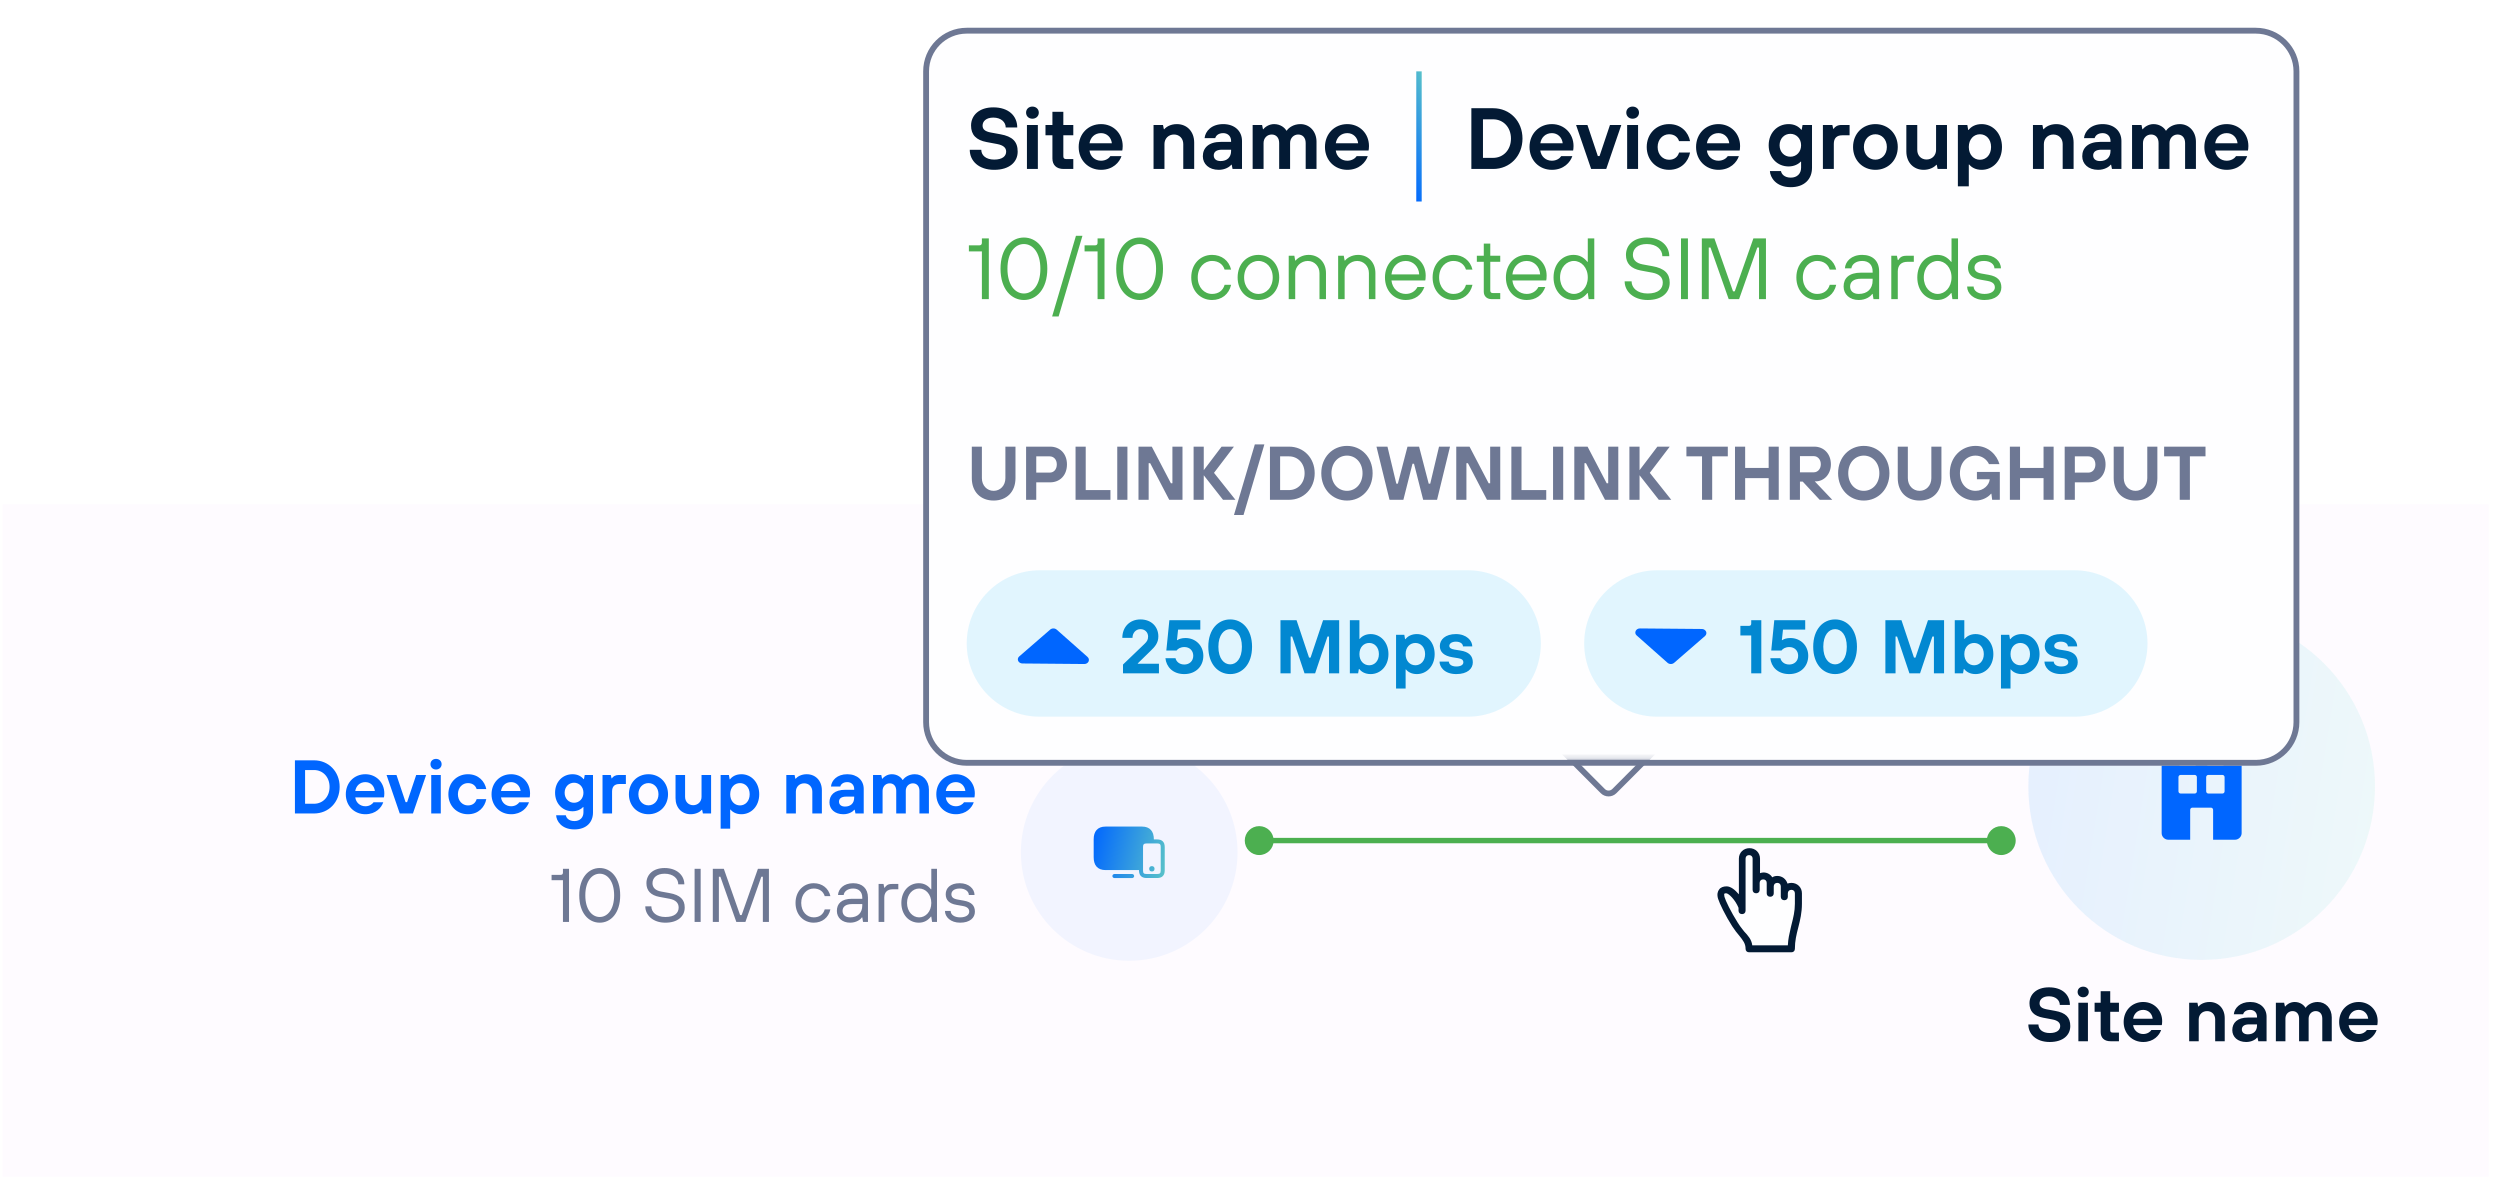 <svg width="427" height="201" viewBox="0 0 427 201" fill="none" xmlns="http://www.w3.org/2000/svg">
<path d="M425.075 86.144H0.444V201.002H425.075V86.144Z" fill="#FEFBFF"/>
<path d="M211.372 125.047H18.947V162.098H211.372V125.047Z" fill="#FEFBFF"/>
<path d="M53.636 138.941C56.123 138.941 58.014 137.022 58.014 134.402C58.014 131.783 56.123 129.864 53.636 129.864H50.373V138.941H53.636ZM52.108 131.523H53.636C55.126 131.523 56.291 132.691 56.291 134.402C56.291 136.114 55.126 137.281 53.636 137.281H52.108V131.523ZM62.405 139.071C64.192 139.071 65.164 137.929 65.462 137.022H63.804C63.597 137.346 63.104 137.709 62.405 137.709C61.498 137.709 60.786 137.074 60.682 136.192H65.578C65.604 136.088 65.643 135.829 65.643 135.518C65.643 133.637 64.244 132.237 62.405 132.237C60.501 132.237 59.063 133.676 59.063 135.66C59.063 137.631 60.501 139.071 62.405 139.071ZM60.682 135.103C60.812 134.247 61.447 133.585 62.405 133.585C63.299 133.585 63.933 134.247 64.024 135.103H60.682ZM70.53 138.941L72.783 132.366H71.087L69.532 137.009H69.273L67.719 132.366H66.022L68.276 138.941H70.53ZM74.471 131.433C75.015 131.433 75.429 131.044 75.429 130.525C75.429 129.993 75.015 129.617 74.471 129.617C73.927 129.617 73.525 129.993 73.525 130.525C73.525 131.044 73.927 131.433 74.471 131.433ZM75.287 138.941V132.366H73.655V138.941H75.287ZM79.923 139.071C81.762 139.071 82.811 137.813 83.057 136.49H81.412C81.244 137.074 80.778 137.566 79.923 137.566C78.99 137.566 78.213 136.801 78.213 135.66C78.213 134.506 78.99 133.754 79.923 133.754C80.778 133.754 81.244 134.247 81.412 134.778H83.057C82.811 133.495 81.762 132.237 79.923 132.237C78.019 132.237 76.581 133.676 76.581 135.66C76.581 137.631 78.019 139.071 79.923 139.071ZM87.297 139.071C89.084 139.071 90.055 137.929 90.353 137.022H88.695C88.488 137.346 87.996 137.709 87.297 137.709C86.39 137.709 85.678 137.074 85.574 136.192H90.47C90.496 136.088 90.535 135.829 90.535 135.518C90.535 133.637 89.136 132.237 87.297 132.237C85.393 132.237 83.955 133.676 83.955 135.66C83.955 137.631 85.393 139.071 87.297 139.071ZM85.574 135.103C85.704 134.247 86.338 133.585 87.297 133.585C88.19 133.585 88.825 134.247 88.916 135.103H85.574ZM98.109 141.664C100.104 141.664 101.283 140.497 101.283 138.772V132.366H99.871L99.741 133.08H99.677C99.275 132.587 98.653 132.237 97.786 132.237C96.102 132.237 94.807 133.533 94.807 135.401C94.807 137.268 96.102 138.565 97.786 138.565C98.602 138.565 99.262 138.215 99.586 137.852H99.651V138.759C99.651 139.654 99.042 140.238 98.109 140.238C97.125 140.238 96.711 139.667 96.646 139.252H94.988C95.027 140.186 95.882 141.664 98.109 141.664ZM98.045 137.113C97.151 137.113 96.439 136.412 96.439 135.401C96.439 134.389 97.151 133.689 98.045 133.689C98.938 133.689 99.651 134.389 99.651 135.401C99.651 136.412 98.938 137.113 98.045 137.113ZM104.542 138.941V135.193C104.542 134.337 104.969 133.909 105.798 133.909H106.899V132.366H105.694C105.086 132.366 104.71 132.626 104.516 132.937H104.451L104.322 132.366H102.91V138.941H104.542ZM110.759 139.071C112.663 139.071 114.1 137.631 114.1 135.66C114.1 133.676 112.663 132.237 110.759 132.237C108.842 132.237 107.417 133.676 107.417 135.66C107.417 137.631 108.842 139.071 110.759 139.071ZM110.759 137.553C109.813 137.553 109.036 136.801 109.036 135.66C109.036 134.506 109.813 133.754 110.759 133.754C111.691 133.754 112.468 134.506 112.468 135.66C112.468 136.801 111.691 137.553 110.759 137.553ZM117.971 139.071C118.865 139.071 119.551 138.682 119.862 138.319H119.927L120.056 138.941H121.455V132.366H119.823V136.101C119.823 136.905 119.227 137.528 118.398 137.528C117.595 137.528 117.012 136.931 117.012 136.101V132.366H115.381V136.322C115.381 137.981 116.468 139.071 117.971 139.071ZM124.716 141.535V138.28H124.781C125.104 138.695 125.739 139.071 126.633 139.071C128.316 139.071 129.676 137.696 129.676 135.66C129.676 133.624 128.316 132.237 126.633 132.237C125.726 132.237 125.066 132.613 124.69 133.106H124.625L124.496 132.366H123.084V141.535H124.716ZM126.387 137.566C125.467 137.566 124.716 136.827 124.716 135.66C124.716 134.48 125.467 133.754 126.387 133.754C127.306 133.754 128.044 134.48 128.044 135.66C128.044 136.827 127.306 137.566 126.387 137.566ZM135.935 138.941V135.219C135.935 134.402 136.531 133.793 137.36 133.793C138.175 133.793 138.745 134.389 138.745 135.219V138.941H140.377V134.999C140.377 133.339 139.289 132.237 137.787 132.237C136.803 132.237 136.155 132.691 135.909 133.002H135.844L135.715 132.366H134.303V138.941H135.935ZM144.04 139.071C144.998 139.071 145.672 138.63 145.918 138.306H145.983L146.112 138.941H147.524V134.752C147.524 133.3 146.449 132.237 144.713 132.237C142.978 132.237 142.032 133.287 141.929 134.337H143.522C143.612 133.974 143.988 133.585 144.713 133.585C145.426 133.585 145.892 134.065 145.892 134.752V134.895H144.351C142.537 134.895 141.67 135.79 141.67 137.048C141.67 138.189 142.576 139.071 144.04 139.071ZM144.325 137.761C143.664 137.761 143.302 137.424 143.302 136.918C143.302 136.425 143.664 136.062 144.519 136.062H145.892V136.257C145.892 137.177 145.309 137.761 144.325 137.761ZM150.745 138.941V135.064C150.745 134.324 151.276 133.793 151.963 133.793C152.623 133.793 153.076 134.26 153.076 135.064V138.941H154.708V135.064C154.708 134.324 155.252 133.793 155.913 133.793C156.586 133.793 157.04 134.26 157.04 135.064V138.941H158.659V134.869C158.659 133.339 157.622 132.237 156.25 132.237C155.239 132.237 154.501 132.768 154.216 133.209H154.151C153.931 132.807 153.297 132.237 152.325 132.237C151.574 132.237 150.952 132.665 150.719 133.002H150.654L150.525 132.366H149.113V138.941H150.745ZM163.261 139.071C165.048 139.071 166.02 137.929 166.318 137.022H164.66C164.453 137.346 163.96 137.709 163.261 137.709C162.354 137.709 161.642 137.074 161.538 136.192H166.434C166.46 136.088 166.499 135.829 166.499 135.518C166.499 133.637 165.1 132.237 163.261 132.237C161.357 132.237 159.92 133.676 159.92 135.66C159.92 137.631 161.357 139.071 163.261 139.071ZM161.538 135.103C161.668 134.247 162.303 133.585 163.261 133.585C164.155 133.585 164.789 134.247 164.88 135.103H161.538Z" fill="#0066FF"/>
<path d="M97.188 157.465V148.387H96.152V149.036C96.152 149.295 96.022 149.425 95.763 149.425H94.209V150.333H96.152V157.465H97.188ZM102.433 157.595C104.311 157.595 105.93 155.974 105.93 152.926C105.93 149.879 104.311 148.258 102.433 148.258C100.555 148.258 98.936 149.879 98.936 152.926C98.936 155.974 100.555 157.595 102.433 157.595ZM102.433 156.622C101.137 156.622 99.972 155.39 99.972 152.926C99.972 150.462 101.137 149.23 102.433 149.23C103.728 149.23 104.893 150.462 104.893 152.926C104.893 155.39 103.728 156.622 102.433 156.622ZM113.647 157.595C115.784 157.595 116.95 156.492 116.95 155.001C116.95 153.639 116.173 152.861 114.359 152.537L112.935 152.278C111.911 152.096 111.445 151.565 111.445 150.851C111.445 149.944 112.157 149.23 113.517 149.23C115.007 149.23 115.849 150.073 115.849 151.046H116.885C116.885 149.49 115.59 148.258 113.517 148.258C111.575 148.258 110.409 149.36 110.409 150.851C110.409 152.148 111.173 152.913 112.611 153.186L114.359 153.51C115.395 153.704 115.913 154.223 115.913 155.001C115.913 155.909 115.266 156.622 113.647 156.622C112.093 156.622 111.251 155.779 111.251 154.807H110.215C110.215 156.298 111.51 157.595 113.647 157.595ZM119.673 157.465V148.387H118.637V157.465H119.673ZM122.784 157.465V149.749H123.043L125.763 157.465H127.317L130.037 149.749H130.296V157.465H131.332V148.387H129.454L126.67 156.298H126.411L123.626 148.387H121.748V157.465H122.784ZM138.985 157.595C140.41 157.595 141.511 156.752 141.834 155.325H140.863C140.604 156.233 139.892 156.687 138.985 156.687C137.819 156.687 136.848 155.714 136.848 154.223C136.848 152.732 137.819 151.759 138.985 151.759C139.892 151.759 140.604 152.213 140.863 153.056H141.834C141.511 151.694 140.41 150.851 138.985 150.851C137.237 150.851 135.877 152.213 135.877 154.223C135.877 156.233 137.237 157.595 138.985 157.595ZM145.204 157.595C146.24 157.595 146.965 157.076 147.211 156.687H147.276L147.406 157.465H148.247V153.315C148.247 151.759 147.276 150.851 145.722 150.851C144.103 150.851 143.196 151.824 143.131 152.861H144.103C144.168 152.278 144.75 151.759 145.722 151.759C146.693 151.759 147.276 152.343 147.276 153.315V153.51H145.528C143.714 153.51 142.937 154.353 142.937 155.585C142.937 156.752 143.844 157.595 145.204 157.595ZM145.204 156.687C144.362 156.687 143.909 156.233 143.909 155.585C143.909 154.936 144.362 154.417 145.528 154.417H147.276V154.677C147.276 155.909 146.499 156.687 145.204 156.687ZM151.036 157.465V153.315C151.036 152.407 151.554 151.889 152.46 151.889H153.432V150.981H152.331C151.619 150.981 151.36 151.24 151.1 151.629H151.036L150.906 150.981H150.064V157.465H151.036ZM156.93 157.595C157.836 157.595 158.484 157.206 159.002 156.557H159.067L159.196 157.465H160.038V148.387H159.067V151.889H159.002C158.484 151.24 157.836 150.851 156.93 150.851C155.246 150.851 153.951 152.213 153.951 154.223C153.951 156.233 155.246 157.595 156.93 157.595ZM156.994 156.687C155.894 156.687 154.922 155.714 154.922 154.223C154.922 152.732 155.894 151.759 156.994 151.759C158.095 151.759 159.067 152.732 159.067 154.223C159.067 155.714 158.095 156.687 156.994 156.687ZM163.988 157.595C165.672 157.595 166.514 156.752 166.514 155.714C166.514 154.677 165.931 154.067 164.636 153.834L163.535 153.639C162.758 153.497 162.499 153.186 162.499 152.732C162.499 152.213 162.952 151.759 163.924 151.759C164.895 151.759 165.478 152.278 165.478 152.861H166.449C166.449 151.824 165.478 150.851 163.924 150.851C162.305 150.851 161.528 151.694 161.528 152.732C161.528 153.756 162.149 154.34 163.341 154.547L164.442 154.742C165.219 154.884 165.543 155.196 165.543 155.714C165.543 156.233 165.024 156.687 163.988 156.687C162.952 156.687 162.369 156.168 162.369 155.585H161.398C161.398 156.622 162.369 157.595 163.988 157.595Z" fill="#6E7894"/>
<g filter="url(#filter0_dd_1682_88049)">
<path d="M192.87 162.098C203.088 162.098 211.372 153.803 211.372 143.572C211.372 133.341 203.088 125.047 192.87 125.047C182.651 125.047 174.367 133.341 174.367 143.572C174.367 153.803 182.651 162.098 192.87 162.098Z" fill="#F2F4FF"/>
<path d="M196.279 146.393C196.279 146.111 196.46 145.93 196.74 145.93C197.02 145.93 197.202 146.111 197.202 146.393C197.202 146.566 197.135 146.67 197.079 146.727C197.022 146.786 196.916 146.855 196.74 146.855C196.565 146.855 196.459 146.786 196.402 146.727C196.344 146.67 196.279 146.566 196.279 146.393Z" fill="white"/>
<path d="M196.279 146.393C196.279 146.111 196.46 145.93 196.74 145.93C197.02 145.93 197.202 146.111 197.202 146.393C197.202 146.566 197.135 146.67 197.079 146.727C197.022 146.786 196.916 146.855 196.74 146.855C196.565 146.855 196.459 146.786 196.402 146.727C196.344 146.67 196.279 146.566 196.279 146.393Z" fill="url(#paint0_linear_1682_88049)"/>
<path d="M197.083 141.373H197.647C198.493 141.373 198.939 141.821 198.939 142.667V146.673C198.939 147.519 198.493 147.967 197.647 147.967H195.835C194.99 147.967 194.543 147.519 194.543 146.673V146.611H188.828C188.149 146.611 187.631 146.41 187.284 146.012C186.961 145.642 186.798 145.106 186.798 144.418V141.367C186.798 140.679 186.961 140.143 187.284 139.775C187.631 139.379 188.151 139.176 188.828 139.176H195.053C195.731 139.176 196.25 139.377 196.597 139.775C196.918 140.145 197.083 140.681 197.083 141.369V141.373ZM198.121 147.152C198.206 147.068 198.248 146.906 198.248 146.675V142.667C198.248 142.205 198.109 142.065 197.647 142.065H195.834C195.384 142.065 195.232 142.217 195.232 142.667V146.675C195.232 146.908 195.275 147.068 195.36 147.152C195.444 147.237 195.603 147.278 195.835 147.278H197.646C197.877 147.278 198.036 147.235 198.121 147.152Z" fill="white"/>
<path d="M197.083 141.373H197.647C198.493 141.373 198.939 141.821 198.939 142.667V146.673C198.939 147.519 198.493 147.967 197.647 147.967H195.835C194.99 147.967 194.543 147.519 194.543 146.673V146.611H188.828C188.149 146.611 187.631 146.41 187.284 146.012C186.961 145.642 186.798 145.106 186.798 144.418V141.367C186.798 140.679 186.961 140.143 187.284 139.775C187.631 139.379 188.151 139.176 188.828 139.176H195.053C195.731 139.176 196.25 139.377 196.597 139.775C196.918 140.145 197.083 140.681 197.083 141.369V141.373ZM198.121 147.152C198.206 147.068 198.248 146.906 198.248 146.675V142.667C198.248 142.205 198.109 142.065 197.647 142.065H195.834C195.384 142.065 195.232 142.217 195.232 142.667V146.675C195.232 146.908 195.275 147.068 195.36 147.152C195.444 147.237 195.603 147.278 195.835 147.278H197.646C197.877 147.278 198.036 147.235 198.121 147.152Z" fill="url(#paint1_linear_1682_88049)"/>
<path d="M193.372 147.281H190.339C190.15 147.281 189.994 147.437 189.994 147.628C189.994 147.818 190.15 147.973 190.339 147.973H193.372C193.562 147.973 193.717 147.818 193.717 147.628C193.717 147.437 193.562 147.281 193.372 147.281Z" fill="white"/>
<path d="M193.372 147.281H190.339C190.15 147.281 189.994 147.437 189.994 147.628C189.994 147.818 190.15 147.973 190.339 147.973H193.372C193.562 147.973 193.717 147.818 193.717 147.628C193.717 147.437 193.562 147.281 193.372 147.281Z" fill="url(#paint2_linear_1682_88049)"/>
</g>
<path d="M212.605 143.572C212.605 144.936 213.71 146.042 215.073 146.042C216.435 146.042 217.54 144.936 217.54 143.572C217.54 142.208 216.435 141.102 215.073 141.102C213.71 141.102 212.605 142.208 212.605 143.572ZM339.347 143.572C339.347 144.936 340.451 146.042 341.814 146.042C343.177 146.042 344.281 144.936 344.281 143.572C344.281 142.208 343.177 141.102 341.814 141.102C340.451 141.102 339.347 142.208 339.347 143.572ZM215.073 144.035H341.814V143.109H215.073V144.035Z" fill="#4CAF50"/>
<path d="M406.572 104.668H345.514V182.474H406.572V104.668Z" fill="#FEFBFF"/>
<path d="M376.044 163.949C392.393 163.949 405.647 150.679 405.647 134.309C405.647 117.938 392.393 104.668 376.044 104.668C359.694 104.668 346.44 117.938 346.44 134.309C346.44 150.679 359.694 163.949 376.044 163.949Z" fill="white"/>
<path d="M376.044 163.949C392.393 163.949 405.647 150.679 405.647 134.309C405.647 117.938 392.393 104.668 376.044 104.668C359.694 104.668 346.44 117.938 346.44 134.309C346.44 150.679 359.694 163.949 376.044 163.949Z" fill="url(#paint3_linear_1682_88049)" fill-opacity="0.1"/>
<path d="M370.336 125.191H381.743C382.332 125.191 382.868 125.723 382.871 126.304V142.313C382.871 142.904 382.344 143.426 381.746 143.426H377.999V138.325C377.999 138.115 377.831 137.946 377.624 137.946H374.459C374.251 137.946 374.083 138.115 374.083 138.325V143.426H370.336C369.738 143.426 369.211 142.907 369.211 142.313V126.304C369.211 125.723 369.748 125.191 370.336 125.191ZM374.85 130.78C375.058 130.78 375.227 130.611 375.227 130.401V127.978C375.227 127.767 375.058 127.599 374.85 127.599H372.456C372.249 127.599 372.08 127.767 372.08 127.978V130.401C372.08 130.609 372.249 130.78 372.456 130.78H374.85ZM379.96 130.401V127.978C379.96 127.767 379.792 127.599 379.585 127.599H377.191C376.983 127.599 376.815 127.767 376.815 127.978V130.401C376.815 130.609 376.983 130.78 377.191 130.78H379.585C379.792 130.78 379.96 130.611 379.96 130.401ZM379.96 135.16V132.734C379.96 132.527 379.792 132.355 379.585 132.355H377.191C376.983 132.355 376.815 132.524 376.815 132.734V135.16C376.815 135.367 376.983 135.539 377.191 135.539H379.585C379.792 135.539 379.96 135.37 379.96 135.16ZM375.227 135.16V132.734C375.227 132.527 375.058 132.355 374.85 132.355H372.456C372.249 132.355 372.08 132.524 372.08 132.734V135.16C372.08 135.367 372.249 135.539 372.456 135.539H374.85C375.058 135.539 375.227 135.37 375.227 135.16Z" fill="#0066FF"/>
<path d="M350.094 177.973C352.399 177.973 353.604 176.78 353.604 175.25C353.604 173.758 352.827 172.98 351.013 172.656L349.589 172.397C348.695 172.228 348.358 171.904 348.358 171.359C348.358 170.711 348.902 170.166 349.964 170.166C351.13 170.166 351.816 170.854 351.816 171.645H353.539C353.539 169.907 352.244 168.636 349.964 168.636C347.84 168.636 346.636 169.829 346.636 171.359C346.636 172.747 347.413 173.538 348.967 173.823L350.495 174.109C351.493 174.29 351.881 174.692 351.881 175.25C351.881 175.898 351.363 176.443 350.094 176.443C348.837 176.443 348.164 175.781 348.164 174.977H346.441C346.441 176.637 347.775 177.973 350.094 177.973ZM355.803 170.335C356.347 170.335 356.761 169.946 356.761 169.427C356.761 168.896 356.347 168.52 355.803 168.52C355.259 168.52 354.857 168.896 354.857 169.427C354.857 169.946 355.259 170.335 355.803 170.335ZM356.619 177.843V171.269H354.987V177.843H356.619ZM361.916 177.843V176.365H360.854C360.556 176.365 360.426 176.235 360.426 175.937V172.812H361.916V171.269H360.426V169.298H358.795V171.269H357.758V172.812H358.795V176.274C358.795 177.247 359.39 177.843 360.465 177.843H361.916ZM366.061 177.973C367.849 177.973 368.82 176.832 369.118 175.924H367.46C367.253 176.248 366.761 176.611 366.061 176.611C365.155 176.611 364.442 175.976 364.339 175.094H369.235C369.26 174.99 369.299 174.731 369.299 174.42C369.299 172.54 367.9 171.139 366.061 171.139C364.157 171.139 362.72 172.578 362.72 174.562C362.72 176.534 364.157 177.973 366.061 177.973ZM364.339 174.005C364.468 173.149 365.103 172.488 366.061 172.488C366.955 172.488 367.59 173.149 367.68 174.005H364.339ZM375.541 177.843V174.122C375.541 173.305 376.137 172.695 376.966 172.695C377.782 172.695 378.352 173.292 378.352 174.122V177.843H379.983V173.901C379.983 172.241 378.896 171.139 377.393 171.139C376.409 171.139 375.761 171.593 375.515 171.904H375.45L375.321 171.269H373.909V177.843H375.541ZM383.646 177.973C384.604 177.973 385.278 177.532 385.524 177.208H385.589L385.718 177.843H387.13V173.655C387.13 172.202 386.055 171.139 384.32 171.139C382.584 171.139 381.639 172.189 381.535 173.24H383.128C383.219 172.877 383.594 172.488 384.32 172.488C385.032 172.488 385.498 172.967 385.498 173.655V173.797H383.957C382.144 173.797 381.276 174.692 381.276 175.95C381.276 177.091 382.182 177.973 383.646 177.973ZM383.931 176.663C383.27 176.663 382.908 176.326 382.908 175.82C382.908 175.328 383.27 174.964 384.125 174.964H385.498V175.159C385.498 176.08 384.915 176.663 383.931 176.663ZM390.351 177.843V173.966C390.351 173.227 390.882 172.695 391.569 172.695C392.229 172.695 392.683 173.162 392.683 173.966V177.843H394.315V173.966C394.315 173.227 394.859 172.695 395.519 172.695C396.193 172.695 396.646 173.162 396.646 173.966V177.843H398.265V173.771C398.265 172.241 397.229 171.139 395.856 171.139C394.846 171.139 394.107 171.671 393.822 172.112H393.758C393.537 171.71 392.903 171.139 391.931 171.139C391.18 171.139 390.559 171.567 390.325 171.904H390.261L390.131 171.269H388.719V177.843H390.351ZM402.867 177.973C404.655 177.973 405.626 176.832 405.924 175.924H404.266C404.059 176.248 403.567 176.611 402.867 176.611C401.961 176.611 401.248 175.976 401.145 175.094H406.04C406.066 174.99 406.105 174.731 406.105 174.42C406.105 172.54 404.706 171.139 402.867 171.139C400.963 171.139 399.526 172.578 399.526 174.562C399.526 176.534 400.963 177.973 402.867 177.973ZM401.145 174.005C401.274 173.149 401.909 172.488 402.867 172.488C403.761 172.488 404.396 173.149 404.486 174.005H401.145Z" fill="#031A34"/>
<g filter="url(#filter1_dd_1682_88049)">
<path d="M385.295 2.777H165.116C161.029 2.777 157.715 6.095 157.715 10.188V121.341C157.715 125.434 161.029 128.752 165.116 128.752H385.295C389.382 128.752 392.696 125.434 392.696 121.341V10.188C392.696 6.095 389.382 2.777 385.295 2.777Z" fill="#FEFEFF"/>
<path d="M169.808 27.007C167.159 27.007 165.634 25.481 165.634 23.584H167.603C167.603 24.503 168.372 25.258 169.808 25.258C171.259 25.258 171.851 24.636 171.851 23.895C171.851 23.258 171.407 22.798 170.267 22.591L168.52 22.265C166.744 21.939 165.856 21.035 165.856 19.449C165.856 17.7 167.233 16.337 169.66 16.337C172.265 16.337 173.745 17.789 173.745 19.775H171.777C171.777 18.871 170.992 18.085 169.66 18.085C168.446 18.085 167.825 18.708 167.825 19.449C167.825 20.071 168.21 20.442 169.231 20.634L170.859 20.931C172.931 21.301 173.82 22.191 173.82 23.895C173.82 25.644 172.443 27.007 169.808 27.007ZM176.333 18.278C175.711 18.278 175.253 17.833 175.253 17.241C175.253 16.633 175.711 16.203 176.333 16.203C176.955 16.203 177.428 16.633 177.428 17.241C177.428 17.833 176.955 18.278 176.333 18.278ZM177.266 26.859H175.401V19.345H177.266V26.859ZM183.32 26.859H181.662C180.433 26.859 179.752 26.177 179.752 25.066V21.109H178.568V19.345H179.752V17.092H181.617V19.345H183.32V21.109H181.617V24.68C181.617 25.021 181.765 25.169 182.106 25.169H183.32V26.859ZM188.057 27.007C185.881 27.007 184.238 25.362 184.238 23.109C184.238 20.842 185.881 19.197 188.057 19.197C190.159 19.197 191.758 20.797 191.758 22.946C191.758 23.302 191.713 23.598 191.684 23.717H186.088C186.207 24.725 187.021 25.451 188.057 25.451C188.856 25.451 189.419 25.036 189.656 24.666H191.55C191.21 25.703 190.1 27.007 188.057 27.007ZM186.088 22.472H189.907C189.804 21.494 189.078 20.738 188.057 20.738C186.962 20.738 186.236 21.494 186.088 22.472ZM198.89 26.859H197.025V19.345H198.639L198.787 20.071H198.861C199.142 19.715 199.882 19.197 201.007 19.197C202.724 19.197 203.967 20.456 203.967 22.354V26.859H202.102V22.605C202.102 21.657 201.451 20.975 200.518 20.975C199.571 20.975 198.89 21.672 198.89 22.605V26.859ZM208.154 27.007C206.481 27.007 205.445 25.999 205.445 24.695C205.445 23.258 206.436 22.235 208.509 22.235H210.27V22.072C210.27 21.287 209.737 20.738 208.923 20.738C208.094 20.738 207.665 21.183 207.561 21.598H205.741C205.859 20.397 206.94 19.197 208.923 19.197C210.907 19.197 212.135 20.412 212.135 22.072V26.859H210.522L210.374 26.133H210.3C210.019 26.503 209.249 27.007 208.154 27.007ZM208.479 25.51C209.604 25.51 210.27 24.843 210.27 23.791V23.569H208.701C207.724 23.569 207.31 23.984 207.31 24.547C207.31 25.125 207.724 25.51 208.479 25.51ZM215.817 26.859H213.952V19.345H215.566L215.714 20.071H215.788C216.054 19.686 216.765 19.197 217.623 19.197C218.733 19.197 219.458 19.849 219.71 20.308H219.784C220.11 19.805 220.953 19.197 222.108 19.197C223.677 19.197 224.861 20.456 224.861 22.205V26.859H223.011V22.428C223.011 21.509 222.493 20.975 221.723 20.975C220.968 20.975 220.347 21.583 220.347 22.428V26.859H218.482V22.428C218.482 21.509 217.963 20.975 217.209 20.975C216.424 20.975 215.817 21.583 215.817 22.428V26.859ZM230.121 27.007C227.946 27.007 226.303 25.362 226.303 23.109C226.303 20.842 227.946 19.197 230.121 19.197C232.223 19.197 233.822 20.797 233.822 22.946C233.822 23.302 233.777 23.598 233.748 23.717H228.153C228.271 24.725 229.085 25.451 230.121 25.451C230.921 25.451 231.483 25.036 231.72 24.666H233.615C233.274 25.703 232.164 27.007 230.121 27.007ZM228.153 22.472H231.972C231.868 21.494 231.143 20.738 230.121 20.738C229.026 20.738 228.301 21.494 228.153 22.472Z" fill="#031A34"/>
<path d="M241.901 10.188V32.418H242.826V10.188H241.901Z" fill="white"/>
<path d="M241.901 10.188V32.418H242.826V10.188H241.901Z" fill="url(#paint4_linear_1682_88049)"/>
<path d="M255.038 26.859H251.308V16.485H255.038C257.88 16.485 260.041 18.678 260.041 21.672C260.041 24.666 257.88 26.859 255.038 26.859ZM253.291 18.382V24.962H255.038C256.74 24.962 258.072 23.628 258.072 21.672C258.072 19.715 256.74 18.382 255.038 18.382H253.291ZM265.06 27.007C262.884 27.007 261.241 25.362 261.241 23.109C261.241 20.842 262.884 19.197 265.06 19.197C267.161 19.197 268.76 20.797 268.76 22.946C268.76 23.302 268.716 23.598 268.686 23.717H263.091C263.209 24.725 264.023 25.451 265.06 25.451C265.859 25.451 266.421 25.036 266.658 24.666H268.553C268.212 25.703 267.102 27.007 265.06 27.007ZM263.091 22.472H266.91C266.806 21.494 266.081 20.738 265.06 20.738C263.964 20.738 263.239 21.494 263.091 22.472ZM274.344 26.859H271.769L269.193 19.345H271.132L272.908 24.651H273.204L274.981 19.345H276.92L274.344 26.859ZM278.848 18.278C278.227 18.278 277.768 17.833 277.768 17.241C277.768 16.633 278.227 16.203 278.848 16.203C279.47 16.203 279.944 16.633 279.944 17.241C279.944 17.833 279.47 18.278 278.848 18.278ZM279.781 26.859H277.916V19.345H279.781V26.859ZM285.079 27.007C282.903 27.007 281.26 25.362 281.26 23.109C281.26 20.842 282.903 19.197 285.079 19.197C287.181 19.197 288.38 20.634 288.661 22.102H286.781C286.589 21.494 286.056 20.931 285.079 20.931C284.013 20.931 283.125 21.79 283.125 23.109C283.125 24.414 284.013 25.288 285.079 25.288C286.056 25.288 286.589 24.725 286.781 24.058H288.661C288.38 25.57 287.181 27.007 285.079 27.007ZM293.507 27.007C291.331 27.007 289.688 25.362 289.688 23.109C289.688 20.842 291.331 19.197 293.507 19.197C295.609 19.197 297.207 20.797 297.207 22.946C297.207 23.302 297.163 23.598 297.133 23.717H291.538C291.657 24.725 292.471 25.451 293.507 25.451C294.306 25.451 294.869 25.036 295.106 24.666H297C296.66 25.703 295.55 27.007 293.507 27.007ZM291.538 22.472H295.357C295.254 21.494 294.528 20.738 293.507 20.738C292.412 20.738 291.686 21.494 291.538 22.472ZM305.865 29.971C303.319 29.971 302.342 28.282 302.298 27.215H304.192C304.266 27.689 304.74 28.341 305.865 28.341C306.931 28.341 307.626 27.674 307.626 26.651V25.614H307.552C307.182 26.029 306.427 26.429 305.495 26.429C303.57 26.429 302.09 24.947 302.09 22.813C302.09 20.679 303.57 19.197 305.495 19.197C306.486 19.197 307.197 19.597 307.656 20.16H307.73L307.878 19.345H309.491V26.666C309.491 28.637 308.144 29.971 305.865 29.971ZM305.791 24.769C306.812 24.769 307.626 23.969 307.626 22.813C307.626 21.657 306.812 20.857 305.791 20.857C304.769 20.857 303.955 21.657 303.955 22.813C303.955 23.969 304.769 24.769 305.791 24.769ZM313.216 26.859H311.351V19.345H312.964L313.112 19.997H313.186C313.408 19.641 313.837 19.345 314.533 19.345H315.91V21.109H314.652C313.704 21.109 313.216 21.598 313.216 22.576V26.859ZM320.321 27.007C318.13 27.007 316.502 25.362 316.502 23.109C316.502 20.842 318.13 19.197 320.321 19.197C322.497 19.197 324.14 20.842 324.14 23.109C324.14 25.362 322.497 27.007 320.321 27.007ZM320.321 25.273C321.386 25.273 322.275 24.414 322.275 23.109C322.275 21.79 321.386 20.931 320.321 20.931C319.24 20.931 318.352 21.79 318.352 23.109C318.352 24.414 319.24 25.273 320.321 25.273ZM328.564 27.007C326.847 27.007 325.603 25.762 325.603 23.865V19.345H327.468V23.613C327.468 24.562 328.134 25.244 329.052 25.244C329.999 25.244 330.68 24.532 330.68 23.613V19.345H332.545V26.859H330.947L330.799 26.148H330.725C330.369 26.562 329.585 27.007 328.564 27.007ZM336.271 29.823H334.406V19.345H336.019L336.167 20.19H336.241C336.67 19.627 337.425 19.197 338.461 19.197C340.386 19.197 341.94 20.783 341.94 23.109C341.94 25.436 340.386 27.007 338.461 27.007C337.44 27.007 336.715 26.577 336.345 26.103H336.271V29.823ZM338.18 25.288C339.231 25.288 340.075 24.443 340.075 23.109C340.075 21.761 339.231 20.931 338.18 20.931C337.129 20.931 336.271 21.761 336.271 23.109C336.271 24.443 337.129 25.288 338.18 25.288ZM349.093 26.859H347.228V19.345H348.841L348.989 20.071H349.063C349.345 19.715 350.085 19.197 351.21 19.197C352.927 19.197 354.17 20.456 354.17 22.354V26.859H352.305V22.605C352.305 21.657 351.654 20.975 350.721 20.975C349.774 20.975 349.093 21.672 349.093 22.605V26.859ZM358.356 27.007C356.684 27.007 355.647 25.999 355.647 24.695C355.647 23.258 356.639 22.235 358.711 22.235H360.473V22.072C360.473 21.287 359.94 20.738 359.126 20.738C358.297 20.738 357.868 21.183 357.764 21.598H355.943C356.062 20.397 357.142 19.197 359.126 19.197C361.109 19.197 362.338 20.412 362.338 22.072V26.859H360.724L360.576 26.133H360.502C360.221 26.503 359.451 27.007 358.356 27.007ZM358.682 25.51C359.807 25.51 360.473 24.843 360.473 23.791V23.569H358.904C357.927 23.569 357.512 23.984 357.512 24.547C357.512 25.125 357.927 25.51 358.682 25.51ZM366.02 26.859H364.155V19.345H365.768L365.916 20.071H365.99C366.257 19.686 366.967 19.197 367.826 19.197C368.936 19.197 369.661 19.849 369.913 20.308H369.987C370.312 19.805 371.156 19.197 372.311 19.197C373.88 19.197 375.064 20.456 375.064 22.205V26.859H373.214V22.428C373.214 21.509 372.696 20.975 371.926 20.975C371.171 20.975 370.549 21.583 370.549 22.428V26.859H368.684V22.428C368.684 21.509 368.166 20.975 367.411 20.975C366.627 20.975 366.02 21.583 366.02 22.428V26.859ZM380.323 27.007C378.147 27.007 376.504 25.362 376.504 23.109C376.504 20.842 378.147 19.197 380.323 19.197C382.425 19.197 384.024 20.797 384.024 22.946C384.024 23.302 383.979 23.598 383.95 23.717H378.354C378.473 24.725 379.287 25.451 380.323 25.451C381.122 25.451 381.685 25.036 381.922 24.666H383.816C383.476 25.703 382.366 27.007 380.323 27.007ZM378.354 22.472H382.173C382.07 21.494 381.344 20.738 380.323 20.738C379.228 20.738 378.502 21.494 378.354 22.472Z" fill="#031A34"/>
<path d="M168.891 49.092H167.706V40.941H165.486V39.904H167.262C167.558 39.904 167.706 39.755 167.706 39.459V38.718H168.891V49.092ZM174.884 49.24C172.738 49.24 170.888 47.388 170.888 43.905C170.888 40.422 172.738 38.57 174.884 38.57C177.031 38.57 178.881 40.422 178.881 43.905C178.881 47.388 177.031 49.24 174.884 49.24ZM174.884 48.129C176.365 48.129 177.697 46.721 177.697 43.905C177.697 41.089 176.365 39.681 174.884 39.681C173.404 39.681 172.072 41.089 172.072 43.905C172.072 46.721 173.404 48.129 174.884 48.129ZM180.812 52.056H179.702L183.772 38.273H184.882L180.812 52.056ZM188.65 49.092H187.466V40.941H185.246V39.904H187.022C187.318 39.904 187.466 39.755 187.466 39.459V38.718H188.65V49.092ZM194.645 49.24C192.499 49.24 190.648 47.388 190.648 43.905C190.648 40.422 192.499 38.57 194.645 38.57C196.791 38.57 198.641 40.422 198.641 43.905C198.641 47.388 196.791 49.24 194.645 49.24ZM194.645 48.129C196.125 48.129 197.457 46.721 197.457 43.905C197.457 41.089 196.125 39.681 194.645 39.681C193.165 39.681 191.833 41.089 191.833 43.905C191.833 46.721 193.165 48.129 194.645 48.129ZM207.018 49.24C205.019 49.24 203.465 47.684 203.465 45.387C203.465 43.09 205.019 41.534 207.018 41.534C208.646 41.534 209.904 42.497 210.273 44.053H209.164C208.868 43.09 208.054 42.571 207.018 42.571C205.685 42.571 204.575 43.683 204.575 45.387C204.575 47.092 205.685 48.203 207.018 48.203C208.054 48.203 208.868 47.684 209.164 46.647H210.273C209.904 48.277 208.646 49.24 207.018 49.24ZM214.938 49.24C212.94 49.24 211.386 47.684 211.386 45.387C211.386 43.09 212.94 41.534 214.938 41.534C216.937 41.534 218.491 43.09 218.491 45.387C218.491 47.684 216.937 49.24 214.938 49.24ZM214.938 48.203C216.271 48.203 217.381 47.092 217.381 45.387C217.381 43.683 216.271 42.571 214.938 42.571C213.606 42.571 212.496 43.683 212.496 45.387C212.496 47.092 213.606 48.203 214.938 48.203ZM221.223 49.092H220.113V41.682H221.075L221.223 42.497H221.297C221.622 42.082 222.437 41.534 223.517 41.534C225.219 41.534 226.477 42.794 226.477 44.646V49.092H225.367V44.646C225.367 43.461 224.479 42.571 223.369 42.571C222.185 42.571 221.223 43.535 221.223 44.646V49.092ZM229.664 49.092H228.554V41.682H229.516L229.664 42.497H229.739C230.064 42.082 230.878 41.534 231.959 41.534C233.661 41.534 234.919 42.794 234.919 44.646V49.092H233.809V44.646C233.809 43.461 232.921 42.571 231.811 42.571C230.627 42.571 229.664 43.535 229.664 44.646V49.092ZM240.104 49.24C238.106 49.24 236.552 47.684 236.552 45.387C236.552 43.09 238.106 41.534 240.104 41.534C242.029 41.534 243.509 43.016 243.509 45.091C243.509 45.521 243.465 45.817 243.435 45.906H237.662C237.81 47.314 238.861 48.203 240.104 48.203C240.993 48.203 241.733 47.758 242.103 47.017H243.287C242.769 48.425 241.659 49.24 240.104 49.24ZM237.662 44.868H242.399C242.325 43.535 241.363 42.571 240.104 42.571C238.772 42.571 237.81 43.535 237.662 44.868ZM248.243 49.24C246.245 49.24 244.69 47.684 244.69 45.387C244.69 43.09 246.245 41.534 248.243 41.534C249.871 41.534 251.129 42.497 251.499 44.053H250.389C250.093 43.09 249.279 42.571 248.243 42.571C246.911 42.571 245.8 43.683 245.8 45.387C245.8 47.092 246.911 48.203 248.243 48.203C249.279 48.203 250.093 47.684 250.389 46.647H251.499C251.129 48.277 249.871 49.24 248.243 49.24ZM256.241 49.092H254.761C253.947 49.092 253.429 48.574 253.429 47.833V42.719H252.245V41.682H253.429V39.607H254.539V41.682H256.241V42.719H254.539V47.61C254.539 47.907 254.687 48.055 254.983 48.055H256.241V49.092ZM260.761 49.24C258.762 49.24 257.208 47.684 257.208 45.387C257.208 43.09 258.762 41.534 260.761 41.534C262.685 41.534 264.165 43.016 264.165 45.091C264.165 45.521 264.121 45.817 264.091 45.906H258.318C258.466 47.314 259.517 48.203 260.761 48.203C261.649 48.203 262.389 47.758 262.759 47.017H263.943C263.425 48.425 262.315 49.24 260.761 49.24ZM258.318 44.868H263.055C262.981 43.535 262.019 42.571 260.761 42.571C259.428 42.571 258.466 43.535 258.318 44.868ZM268.751 49.24C266.827 49.24 265.346 47.684 265.346 45.387C265.346 43.09 266.827 41.534 268.751 41.534C269.787 41.534 270.527 41.978 271.119 42.719H271.193V38.718H272.303V49.092H271.341L271.193 48.055H271.119C270.527 48.796 269.787 49.24 268.751 49.24ZM268.825 48.203C270.083 48.203 271.193 47.092 271.193 45.387C271.193 43.683 270.083 42.571 268.825 42.571C267.567 42.571 266.457 43.683 266.457 45.387C266.457 47.092 267.567 48.203 268.825 48.203ZM281.413 49.24C278.971 49.24 277.49 47.758 277.49 46.054H278.675C278.675 47.166 279.637 48.129 281.413 48.129C283.263 48.129 284.003 47.314 284.003 46.276C284.003 45.387 283.411 44.794 282.227 44.572L280.229 44.202C278.586 43.89 277.712 43.016 277.712 41.534C277.712 39.83 279.045 38.57 281.265 38.57C283.633 38.57 285.113 39.978 285.113 41.756H283.929C283.929 40.645 282.967 39.681 281.265 39.681C279.711 39.681 278.897 40.496 278.897 41.534C278.897 42.349 279.43 42.957 280.599 43.164L282.227 43.461C284.299 43.831 285.187 44.72 285.187 46.276C285.187 47.981 283.855 49.24 281.413 49.24ZM288.3 49.092H287.115V38.718H288.3V49.092ZM291.856 49.092H290.672V38.718H292.818L296 47.758H296.296L299.479 38.718H301.625V49.092H300.441V40.274H300.145L297.036 49.092H295.26L292.152 40.274H291.856V49.092ZM310.37 49.24C308.372 49.24 306.818 47.684 306.818 45.387C306.818 43.09 308.372 41.534 310.37 41.534C311.998 41.534 313.257 42.497 313.627 44.053H312.516C312.22 43.09 311.406 42.571 310.37 42.571C309.038 42.571 307.928 43.683 307.928 45.387C307.928 47.092 309.038 48.203 310.37 48.203C311.406 48.203 312.22 47.684 312.516 46.647H313.627C313.257 48.277 311.998 49.24 310.37 49.24ZM317.478 49.24C315.924 49.24 314.888 48.277 314.888 46.943C314.888 45.535 315.776 44.572 317.848 44.572H319.846V44.35C319.846 43.238 319.18 42.571 318.07 42.571C316.96 42.571 316.294 43.164 316.22 43.831H315.11C315.184 42.645 316.22 41.534 318.07 41.534C319.846 41.534 320.956 42.571 320.956 44.35V49.092H319.994L319.846 48.203H319.772C319.491 48.648 318.662 49.24 317.478 49.24ZM317.478 48.203C318.958 48.203 319.846 47.314 319.846 45.906V45.609H317.848C316.516 45.609 315.998 46.202 315.998 46.943C315.998 47.684 316.516 48.203 317.478 48.203ZM324.142 49.092H323.032V41.682H323.994L324.142 42.423H324.216C324.512 41.978 324.809 41.682 325.623 41.682H326.881V42.719H325.771C324.735 42.719 324.142 43.312 324.142 44.35V49.092ZM330.878 49.24C328.954 49.24 327.474 47.684 327.474 45.387C327.474 43.09 328.954 41.534 330.878 41.534C331.914 41.534 332.654 41.978 333.247 42.719H333.321V38.718H334.431V49.092H333.469L333.321 48.055H333.247C332.654 48.796 331.914 49.24 330.878 49.24ZM330.952 48.203C332.21 48.203 333.321 47.092 333.321 45.387C333.321 43.683 332.21 42.571 330.952 42.571C329.694 42.571 328.584 43.683 328.584 45.387C328.584 47.092 329.694 48.203 330.952 48.203ZM338.945 49.24C337.095 49.24 335.985 48.129 335.985 46.943H337.095C337.095 47.61 337.761 48.203 338.945 48.203C340.129 48.203 340.722 47.684 340.722 47.092C340.722 46.499 340.352 46.143 339.463 45.98L338.205 45.758C336.843 45.521 336.133 44.854 336.133 43.683C336.133 42.497 337.021 41.534 338.871 41.534C340.648 41.534 341.758 42.645 341.758 43.831H340.648C340.648 43.164 339.981 42.571 338.871 42.571C337.761 42.571 337.243 43.09 337.243 43.683C337.243 44.202 337.539 44.557 338.427 44.72L339.685 44.943C341.166 45.209 341.832 45.906 341.832 47.092C341.832 48.277 340.87 49.24 338.945 49.24Z" fill="#4CAF50"/>
<path d="M169.714 83.495C167.486 83.495 165.984 82.003 165.984 79.669V74.287H167.706V79.669C167.706 80.94 168.587 81.835 169.714 81.835C170.841 81.835 171.721 80.94 171.721 79.669V74.287H173.444V79.669C173.444 82.003 171.942 83.495 169.714 83.495ZM176.992 83.365H175.256V74.287H179.375C181.033 74.287 182.237 75.493 182.237 77.322C182.237 79.176 181.033 80.382 179.375 80.382H176.992V83.365ZM176.992 75.947V78.722H179.297C179.971 78.722 180.502 78.191 180.502 77.335C180.502 76.479 179.971 75.947 179.297 75.947H176.992ZM189.663 83.365H183.705V74.287H185.441V81.705H189.663V83.365ZM192.563 83.365H190.827V74.287H192.563V83.365ZM196.192 83.365H194.456V74.287H196.723L199.987 80.538H200.246V74.287H201.968V83.365H199.702L196.451 77.114H196.192V83.365ZM205.602 83.365H203.867V74.287H205.602V78.308L208.646 74.287H210.757L207.351 78.761L211.016 83.365H208.892L205.602 79.176V83.365ZM212.395 85.958H210.763L214.325 73.898H215.957L212.395 85.958ZM220.171 83.365H216.907V74.287H220.171C222.658 74.287 224.549 76.207 224.549 78.826C224.549 81.446 222.658 83.365 220.171 83.365ZM218.643 75.947V81.705H220.171C221.66 81.705 222.826 80.538 222.826 78.826C222.826 77.114 221.66 75.947 220.171 75.947H218.643ZM230.066 83.495C227.618 83.495 225.675 81.575 225.675 78.826C225.675 76.077 227.618 74.158 230.066 74.158C232.501 74.158 234.444 76.077 234.444 78.826C234.444 81.575 232.501 83.495 230.066 83.495ZM230.066 81.835C231.53 81.835 232.721 80.642 232.721 78.826C232.721 77.011 231.53 75.818 230.066 75.818C228.59 75.818 227.411 77.011 227.411 78.826C227.411 80.642 228.59 81.835 230.066 81.835ZM239.698 83.365H237.328L235.101 74.287H236.979L238.494 80.616H238.753L240.398 74.287H242.379L244.024 80.616H244.283L245.786 74.287H247.664L245.449 83.365H243.079L241.512 77.205H241.253L239.698 83.365ZM250.465 83.365H248.729V74.287H250.996L254.26 80.538H254.519V74.287H256.241V83.365H253.975L250.724 77.114H250.465V83.365ZM264.098 83.365H258.14V74.287H259.875V81.705H264.098V83.365ZM266.997 83.365H265.261V74.287H266.997V83.365ZM270.626 83.365H268.891V74.287H271.157L274.421 80.538H274.68V74.287H276.403V83.365H274.136L270.885 77.114H270.626V83.365ZM280.036 83.365H278.301V74.287H280.036V78.308L283.08 74.287H285.191L281.785 78.761L285.45 83.365H283.326L280.036 79.176V83.365ZM292.441 83.365H290.706V75.947H288.038V74.287H295.109V75.947H292.441V83.365ZM298.073 83.365H296.337V74.287H298.073V77.918H302.088V74.287H303.81V83.365H302.088V79.669H298.073V83.365ZM310.14 80.214H309.959L312.95 83.365H310.8L307.899 80.253H307.433V83.365H305.697V74.287H309.881C311.513 74.287 312.717 75.519 312.717 77.309C312.717 78.995 311.539 80.214 310.14 80.214ZM307.433 75.908V78.671H309.803C310.451 78.671 310.995 78.113 310.995 77.296C310.995 76.466 310.451 75.908 309.803 75.908H307.433ZM318.337 83.495C315.89 83.495 313.947 81.575 313.947 78.826C313.947 76.077 315.89 74.158 318.337 74.158C320.772 74.158 322.715 76.077 322.715 78.826C322.715 81.575 320.772 83.495 318.337 83.495ZM318.337 81.835C319.801 81.835 320.993 80.642 320.993 78.826C320.993 77.011 319.801 75.818 318.337 75.818C316.861 75.818 315.682 77.011 315.682 78.826C315.682 80.642 316.861 81.835 318.337 81.835ZM327.866 83.495C325.638 83.495 324.136 82.003 324.136 79.669V74.287H325.859V79.669C325.859 80.94 326.739 81.835 327.866 81.835C328.993 81.835 329.874 80.94 329.874 79.669V74.287H331.596V79.669C331.596 82.003 330.094 83.495 327.866 83.495ZM337.658 79.864V78.606H341.569V83.365H340.261L340.131 82.328H340.067C339.613 82.885 338.655 83.495 337.424 83.495C334.964 83.495 333.021 81.575 333.021 78.826C333.021 76.077 334.99 74.158 337.424 74.158C339.652 74.158 341.077 75.74 341.504 77.27H339.717C339.341 76.453 338.474 75.818 337.424 75.818C335.935 75.818 334.756 76.998 334.756 78.826C334.756 80.655 335.935 81.835 337.424 81.835C338.849 81.835 339.756 80.784 339.834 79.928L339.846 79.864H337.658ZM345.022 83.365H343.287V74.287H345.022V77.918H349.038V74.287H350.76V83.365H349.038V79.669H345.022V83.365ZM354.383 83.365H352.647V74.287H356.766C358.424 74.287 359.628 75.493 359.628 77.322C359.628 79.176 358.424 80.382 356.766 80.382H354.383V83.365ZM354.383 75.947V78.722H356.688C357.362 78.722 357.893 78.191 357.893 77.335C357.893 76.479 357.362 75.947 356.688 75.947H354.383ZM364.748 83.495C362.52 83.495 361.018 82.003 361.018 79.669V74.287H362.74V79.669C362.74 80.94 363.621 81.835 364.748 81.835C365.875 81.835 366.755 80.94 366.755 79.669V74.287H368.478V79.669C368.478 82.003 366.976 83.495 364.748 83.495ZM374.034 83.365H372.299V75.947H369.631V74.287H376.702V75.947H374.034V83.365Z" fill="#6E7894"/>
<path d="M250.689 95.402H177.606C170.708 95.402 165.116 101.001 165.116 107.907C165.116 114.814 170.708 120.412 177.606 120.412H250.689C257.587 120.412 263.179 114.814 263.179 107.907C263.179 101.001 257.587 95.402 250.689 95.402Z" fill="#E1F5FE"/>
<path d="M185.768 110.218L180.482 105.541C180.159 105.268 179.684 105.268 179.361 105.541L174.076 110.125C173.855 110.311 173.784 110.621 173.904 110.884C174.024 111.145 174.308 111.318 174.627 111.322L185.197 111.415C185.518 111.415 185.805 111.246 185.928 110.983C186.05 110.718 185.981 110.405 185.758 110.218H185.768Z" fill="#0066FF"/>
<path d="M197.949 113.004H191.809V111.5L195.501 107.96C195.85 107.622 196.096 107.311 196.096 106.728C196.096 106.014 195.565 105.457 194.788 105.457C194.024 105.457 193.428 106.079 193.428 106.948H191.693C191.693 105.094 192.962 103.797 194.788 103.797C196.627 103.797 197.845 105.016 197.845 106.702C197.845 107.817 197.249 108.478 196.485 109.204L194.335 111.305V111.37H197.949V113.004ZM202.28 113.134C200.259 113.134 199.197 111.837 199.055 110.423H200.778C200.894 110.968 201.412 111.5 202.28 111.5C203.187 111.5 203.808 110.877 203.808 110.008C203.808 109.14 203.2 108.517 202.293 108.517C201.619 108.517 201.166 108.815 200.959 109.114H199.21L199.728 103.927H205.013V105.535H201.218L201.024 107.337H201.088C201.36 107.143 201.827 106.974 202.487 106.974C204.21 106.974 205.531 108.271 205.531 110.008C205.531 111.824 204.223 113.134 202.28 113.134ZM210.121 113.134C208.062 113.134 206.378 111.448 206.378 108.465C206.378 105.483 208.062 103.797 210.121 103.797C212.181 103.797 213.851 105.483 213.851 108.465C213.851 111.448 212.181 113.134 210.121 113.134ZM210.121 111.474C211.17 111.474 212.116 110.488 212.116 108.465C212.116 106.442 211.17 105.457 210.121 105.457C209.059 105.457 208.101 106.442 208.101 108.465C208.101 110.488 209.059 111.474 210.121 111.474ZM220.441 113.004H218.705V103.927H221.451L223.588 110.32H223.847L225.984 103.927H228.73V113.004H226.995V106.715H226.736L224.624 113.004H222.811L220.7 106.715H220.441V113.004ZM234.104 113.134C233.185 113.134 232.537 112.758 232.161 112.265H232.097L231.967 113.004H230.555V103.927H232.187V107.117H232.252C232.576 106.702 233.223 106.3 234.104 106.3C235.788 106.3 237.148 107.687 237.148 109.723C237.148 111.759 235.788 113.134 234.104 113.134ZM233.858 111.629C234.778 111.629 235.516 110.89 235.516 109.723C235.516 108.543 234.778 107.817 233.858 107.817C232.938 107.817 232.187 108.543 232.187 109.723C232.187 110.89 232.938 111.629 233.858 111.629ZM240.079 115.598H238.447V106.429H239.858L239.988 107.168H240.053C240.428 106.676 241.089 106.3 241.995 106.3C243.679 106.3 245.039 107.687 245.039 109.723C245.039 111.759 243.679 113.134 241.995 113.134C241.102 113.134 240.467 112.758 240.143 112.343H240.079V115.598ZM241.749 111.629C242.669 111.629 243.407 110.89 243.407 109.723C243.407 108.543 242.669 107.817 241.749 107.817C240.83 107.817 240.079 108.543 240.079 109.723C240.079 110.89 240.83 111.629 241.749 111.629ZM248.735 113.134C246.637 113.134 245.873 111.837 245.873 111.007H247.466C247.466 111.409 247.867 111.837 248.735 111.837C249.577 111.837 249.939 111.5 249.939 111.137C249.939 110.761 249.719 110.527 249.072 110.423L248.048 110.255C246.65 110.021 245.924 109.386 245.924 108.336C245.924 107.246 246.857 106.3 248.67 106.3C250.509 106.3 251.468 107.454 251.468 108.4H249.875C249.875 107.985 249.447 107.596 248.67 107.596C247.906 107.596 247.543 107.96 247.543 108.31C247.543 108.634 247.802 108.841 248.398 108.945L249.447 109.114C250.872 109.334 251.558 110.008 251.558 111.124C251.558 112.213 250.639 113.134 248.735 113.134Z" fill="#0288D1"/>
<path d="M354.303 95.402H283.069C276.172 95.402 270.58 101.001 270.58 107.907C270.58 114.814 276.172 120.412 283.069 120.412H354.303C361.201 120.412 366.792 114.814 366.792 107.907C366.792 101.001 361.201 95.402 354.303 95.402Z" fill="#E1F5FE"/>
<path d="M291.4 105.87C291.26 105.596 290.978 105.425 290.671 105.43L280.11 105.336C279.787 105.33 279.493 105.503 279.372 105.767C279.246 106.032 279.315 106.347 279.542 106.534L284.821 111.211C285.144 111.484 285.618 111.484 285.941 111.211L291.22 106.626C291.439 106.442 291.512 106.134 291.4 105.87Z" fill="#0066FF"/>
<path d="M300.832 113.004H299.109V106.533H297.257V104.899H298.708C298.98 104.899 299.109 104.769 299.109 104.497V103.927H300.832V113.004ZM305.597 113.134C303.577 113.134 302.515 111.837 302.372 110.423H304.095C304.211 110.968 304.73 111.5 305.597 111.5C306.504 111.5 307.126 110.877 307.126 110.008C307.126 109.14 306.517 108.517 305.61 108.517C304.937 108.517 304.483 108.815 304.276 109.114H302.528L303.046 103.927H308.33V105.535H304.535L304.341 107.337H304.406C304.678 107.143 305.144 106.974 305.804 106.974C307.527 106.974 308.848 108.271 308.848 110.008C308.848 111.824 307.54 113.134 305.597 113.134ZM313.439 113.134C311.379 113.134 309.696 111.448 309.696 108.465C309.696 105.483 311.379 103.797 313.439 103.797C315.498 103.797 317.169 105.483 317.169 108.465C317.169 111.448 315.498 113.134 313.439 113.134ZM313.439 111.474C314.488 111.474 315.433 110.488 315.433 108.465C315.433 106.442 314.488 105.457 313.439 105.457C312.377 105.457 311.418 106.442 311.418 108.465C311.418 110.488 312.377 111.474 313.439 111.474ZM323.759 113.004H322.024V103.927H324.769L326.907 110.32H327.166L329.303 103.927H332.048V113.004H330.313V106.715H330.054L327.943 113.004H326.129L324.018 106.715H323.759V113.004ZM337.422 113.134C336.503 113.134 335.855 112.758 335.48 112.265H335.415L335.285 113.004H333.874V103.927H335.506V107.117H335.57C335.894 106.702 336.542 106.3 337.422 106.3C339.106 106.3 340.466 107.687 340.466 109.723C340.466 111.759 339.106 113.134 337.422 113.134ZM337.176 111.629C338.096 111.629 338.834 110.89 338.834 109.723C338.834 108.543 338.096 107.817 337.176 107.817C336.257 107.817 335.506 108.543 335.506 109.723C335.506 110.89 336.257 111.629 337.176 111.629ZM343.396 115.598H341.764V106.429H343.176L343.305 107.168H343.37C343.746 106.676 344.406 106.3 345.313 106.3C346.996 106.3 348.356 107.687 348.356 109.723C348.356 111.759 346.996 113.134 345.313 113.134C344.419 113.134 343.784 112.758 343.461 112.343H343.396V115.598ZM345.067 111.629C345.986 111.629 346.724 110.89 346.724 109.723C346.724 108.543 345.986 107.817 345.067 107.817C344.147 107.817 343.396 108.543 343.396 109.723C343.396 110.89 344.147 111.629 345.067 111.629ZM352.053 113.134C349.955 113.134 349.191 111.837 349.191 111.007H350.784C350.784 111.409 351.185 111.837 352.053 111.837C352.895 111.837 353.258 111.5 353.258 111.137C353.258 110.761 353.037 110.527 352.39 110.423L351.367 110.255C349.968 110.021 349.243 109.386 349.243 108.336C349.243 107.246 350.175 106.3 351.988 106.3C353.828 106.3 354.786 107.454 354.786 108.4H353.193C353.193 107.985 352.765 107.596 351.988 107.596C351.224 107.596 350.862 107.96 350.862 108.31C350.862 108.634 351.121 108.841 351.716 108.945L352.766 109.114C354.19 109.334 354.877 110.008 354.877 111.124C354.877 112.213 353.957 113.134 352.053 113.134Z" fill="#0288D1"/>
<mask id="mask0_1682_88049" style="mask-type:luminance" maskUnits="userSpaceOnUse" x="261" y="127" width="27" height="16">
<path d="M261.791 127.828H287.695V142.648H261.791V127.828Z" fill="white"/>
</mask>
<g mask="url(#mask0_1682_88049)">
<path d="M268.01 127.363H281.476L275.725 133.122C275.182 133.665 274.304 133.665 273.761 133.122L268.01 127.363Z" fill="#FEFEFF" stroke="#6E7894"/>
</g>
<path d="M385.295 3.242H165.116C161.284 3.242 158.178 6.352 158.178 10.189V121.343C158.178 125.18 161.284 128.29 165.116 128.29H385.295C389.127 128.29 392.233 125.18 392.233 121.343V10.189C392.233 6.352 389.127 3.242 385.295 3.242Z" stroke="#6E7894"/>
</g>
<path d="M305.965 162.652H298.746C298.384 162.652 298.144 162.414 298.144 162.059C298.144 161.17 297.723 160.636 297.061 159.806C296.701 159.391 296.279 158.858 295.858 158.205C294.715 156.427 293.692 154.293 293.451 153.522C293.211 152.752 293.391 152.218 293.632 151.922C293.872 151.566 294.353 151.388 294.896 151.388C295.617 151.388 296.339 151.981 297.001 152.752V146.646C297.001 145.638 297.783 144.867 298.806 144.867C299.828 144.867 300.611 145.638 300.611 146.646V149.135C300.791 149.076 300.972 149.017 301.212 149.017C301.874 149.017 302.415 149.373 302.717 149.847C302.957 149.669 303.258 149.61 303.558 149.61C304.4 149.61 305.063 150.143 305.303 150.914C305.484 150.855 305.724 150.795 305.965 150.795C306.988 150.795 307.77 151.566 307.77 152.574V154.352C307.77 155.893 307.469 157.138 307.168 158.324C306.868 159.51 306.566 160.636 306.566 162.059C306.566 162.414 306.325 162.652 305.965 162.652Z" fill="#FEFEFF"/>
<path fill-rule="evenodd" clip-rule="evenodd" d="M298.746 162.652H305.965C306.325 162.652 306.566 162.414 306.566 162.059C306.566 160.691 306.844 159.597 307.133 158.461C307.145 158.415 307.156 158.369 307.168 158.324C307.469 157.138 307.77 155.893 307.77 154.352V152.574C307.77 151.566 306.988 150.795 305.965 150.795C305.724 150.795 305.484 150.855 305.303 150.914C305.063 150.143 304.4 149.61 303.558 149.61C303.258 149.61 302.957 149.669 302.717 149.847C302.415 149.373 301.874 149.017 301.212 149.017C300.972 149.017 300.791 149.076 300.611 149.135V146.646C300.611 145.638 299.828 144.867 298.806 144.867C297.783 144.867 297.001 145.638 297.001 146.646V152.752C296.339 151.981 295.617 151.388 294.896 151.388C294.353 151.388 293.872 151.566 293.632 151.922C293.391 152.218 293.211 152.752 293.451 153.522C293.692 154.293 294.715 156.427 295.858 158.205C296.279 158.858 296.701 159.391 297.061 159.806C297.723 160.636 298.144 161.17 298.144 162.059C298.144 162.414 298.384 162.652 298.746 162.652ZM305.363 161.466H299.287C299.167 160.458 298.565 159.806 297.903 159.095C297.813 158.976 297.723 158.861 297.632 158.746C297.362 158.402 297.091 158.057 296.821 157.613C295.617 155.716 294.715 153.819 294.534 153.167C294.474 152.87 294.474 152.692 294.534 152.633C294.594 152.574 294.715 152.574 294.835 152.574C295.256 152.574 296.399 153.7 296.941 155.064V155.538C296.941 155.893 297.182 156.131 297.542 156.131C297.903 156.131 298.144 155.893 298.144 155.538V146.646C298.144 146.29 298.384 146.053 298.746 146.053C299.107 146.053 299.347 146.29 299.347 146.646V151.981C299.347 152.337 299.588 152.574 299.949 152.574C300.309 152.574 300.55 152.337 300.55 151.981V150.795C300.55 150.44 300.791 150.202 301.152 150.202C301.513 150.202 301.754 150.44 301.754 150.795V152.574C301.754 152.929 301.994 153.167 302.355 153.167C302.717 153.167 302.957 152.929 302.957 152.574V151.388C302.957 151.032 303.198 150.795 303.558 150.795C303.919 150.795 304.16 151.032 304.16 151.388V153.167C304.16 153.522 304.4 153.759 304.762 153.759C305.123 153.759 305.363 153.522 305.363 153.167V152.574C305.363 152.218 305.604 151.981 305.965 151.981C306.325 151.981 306.566 152.218 306.566 152.574V154.352C306.566 155.661 306.289 156.751 306.001 157.885C305.989 157.932 305.977 157.98 305.965 158.028C305.924 158.207 305.882 158.388 305.839 158.569C305.63 159.461 305.413 160.381 305.363 161.466Z" fill="#031A34"/>
<defs>
<filter id="filter0_dd_1682_88049" x="171.367" y="123.047" width="43.005" height="43.051" filterUnits="userSpaceOnUse" color-interpolation-filters="sRGB">
<feFlood flood-opacity="0" result="BackgroundImageFix"/>
<feColorMatrix in="SourceAlpha" type="matrix" values="0 0 0 0 0 0 0 0 0 0 0 0 0 0 0 0 0 0 127 0" result="hardAlpha"/>
<feOffset dy="1"/>
<feGaussianBlur stdDeviation="1.5"/>
<feComposite in2="hardAlpha" operator="out"/>
<feColorMatrix type="matrix" values="0 0 0 0 0 0 0 0 0 0 0 0 0 0 0 0 0 0 0.15 0"/>
<feBlend mode="normal" in2="BackgroundImageFix" result="effect1_dropShadow_1682_88049"/>
<feColorMatrix in="SourceAlpha" type="matrix" values="0 0 0 0 0 0 0 0 0 0 0 0 0 0 0 0 0 0 127 0" result="hardAlpha"/>
<feOffset dy="1"/>
<feGaussianBlur stdDeviation="1"/>
<feComposite in2="hardAlpha" operator="out"/>
<feColorMatrix type="matrix" values="0 0 0 0 0 0 0 0 0 0 0 0 0 0 0 0 0 0 0.3 0"/>
<feBlend mode="normal" in2="effect1_dropShadow_1682_88049" result="effect2_dropShadow_1682_88049"/>
<feBlend mode="normal" in="SourceGraphic" in2="effect2_dropShadow_1682_88049" result="shape"/>
</filter>
<filter id="filter1_dd_1682_88049" x="154.678" y="0.742" width="241.056" height="137.285" filterUnits="userSpaceOnUse" color-interpolation-filters="sRGB">
<feFlood flood-opacity="0" result="BackgroundImageFix"/>
<feColorMatrix in="SourceAlpha" type="matrix" values="0 0 0 0 0 0 0 0 0 0 0 0 0 0 0 0 0 0 127 0" result="hardAlpha"/>
<feOffset dy="1"/>
<feGaussianBlur stdDeviation="1.5"/>
<feComposite in2="hardAlpha" operator="out"/>
<feColorMatrix type="matrix" values="0 0 0 0 0 0 0 0 0 0 0 0 0 0 0 0 0 0 0.15 0"/>
<feBlend mode="normal" in2="BackgroundImageFix" result="effect1_dropShadow_1682_88049"/>
<feColorMatrix in="SourceAlpha" type="matrix" values="0 0 0 0 0 0 0 0 0 0 0 0 0 0 0 0 0 0 127 0" result="hardAlpha"/>
<feOffset dy="1"/>
<feGaussianBlur stdDeviation="1"/>
<feComposite in2="hardAlpha" operator="out"/>
<feColorMatrix type="matrix" values="0 0 0 0 0 0 0 0 0 0 0 0 0 0 0 0 0 0 0.3 0"/>
<feBlend mode="normal" in2="effect1_dropShadow_1682_88049" result="effect2_dropShadow_1682_88049"/>
<feBlend mode="normal" in="SourceGraphic" in2="effect2_dropShadow_1682_88049" result="shape"/>
</filter>
<linearGradient id="paint0_linear_1682_88049" x1="186.798" y1="139.174" x2="200.227" y2="142.141" gradientUnits="userSpaceOnUse">
<stop stop-color="#0066FF"/>
<stop offset="1" stop-color="#59C2C9"/>
</linearGradient>
<linearGradient id="paint1_linear_1682_88049" x1="186.798" y1="139.176" x2="200.227" y2="142.142" gradientUnits="userSpaceOnUse">
<stop stop-color="#0066FF"/>
<stop offset="1" stop-color="#59C2C9"/>
</linearGradient>
<linearGradient id="paint2_linear_1682_88049" x1="186.798" y1="139.177" x2="200.227" y2="142.144" gradientUnits="userSpaceOnUse">
<stop stop-color="#0066FF"/>
<stop offset="1" stop-color="#59C2C9"/>
</linearGradient>
<linearGradient id="paint3_linear_1682_88049" x1="346.44" y1="104.668" x2="413.411" y2="115.37" gradientUnits="userSpaceOnUse">
<stop stop-color="#0066FF"/>
<stop offset="1" stop-color="#59C2C9"/>
</linearGradient>
<linearGradient id="paint4_linear_1682_88049" x1="241.901" y1="32.418" x2="248.183" y2="30.784" gradientUnits="userSpaceOnUse">
<stop stop-color="#0066FF"/>
<stop offset="1" stop-color="#59C2C9"/>
</linearGradient>
</defs>
</svg>
